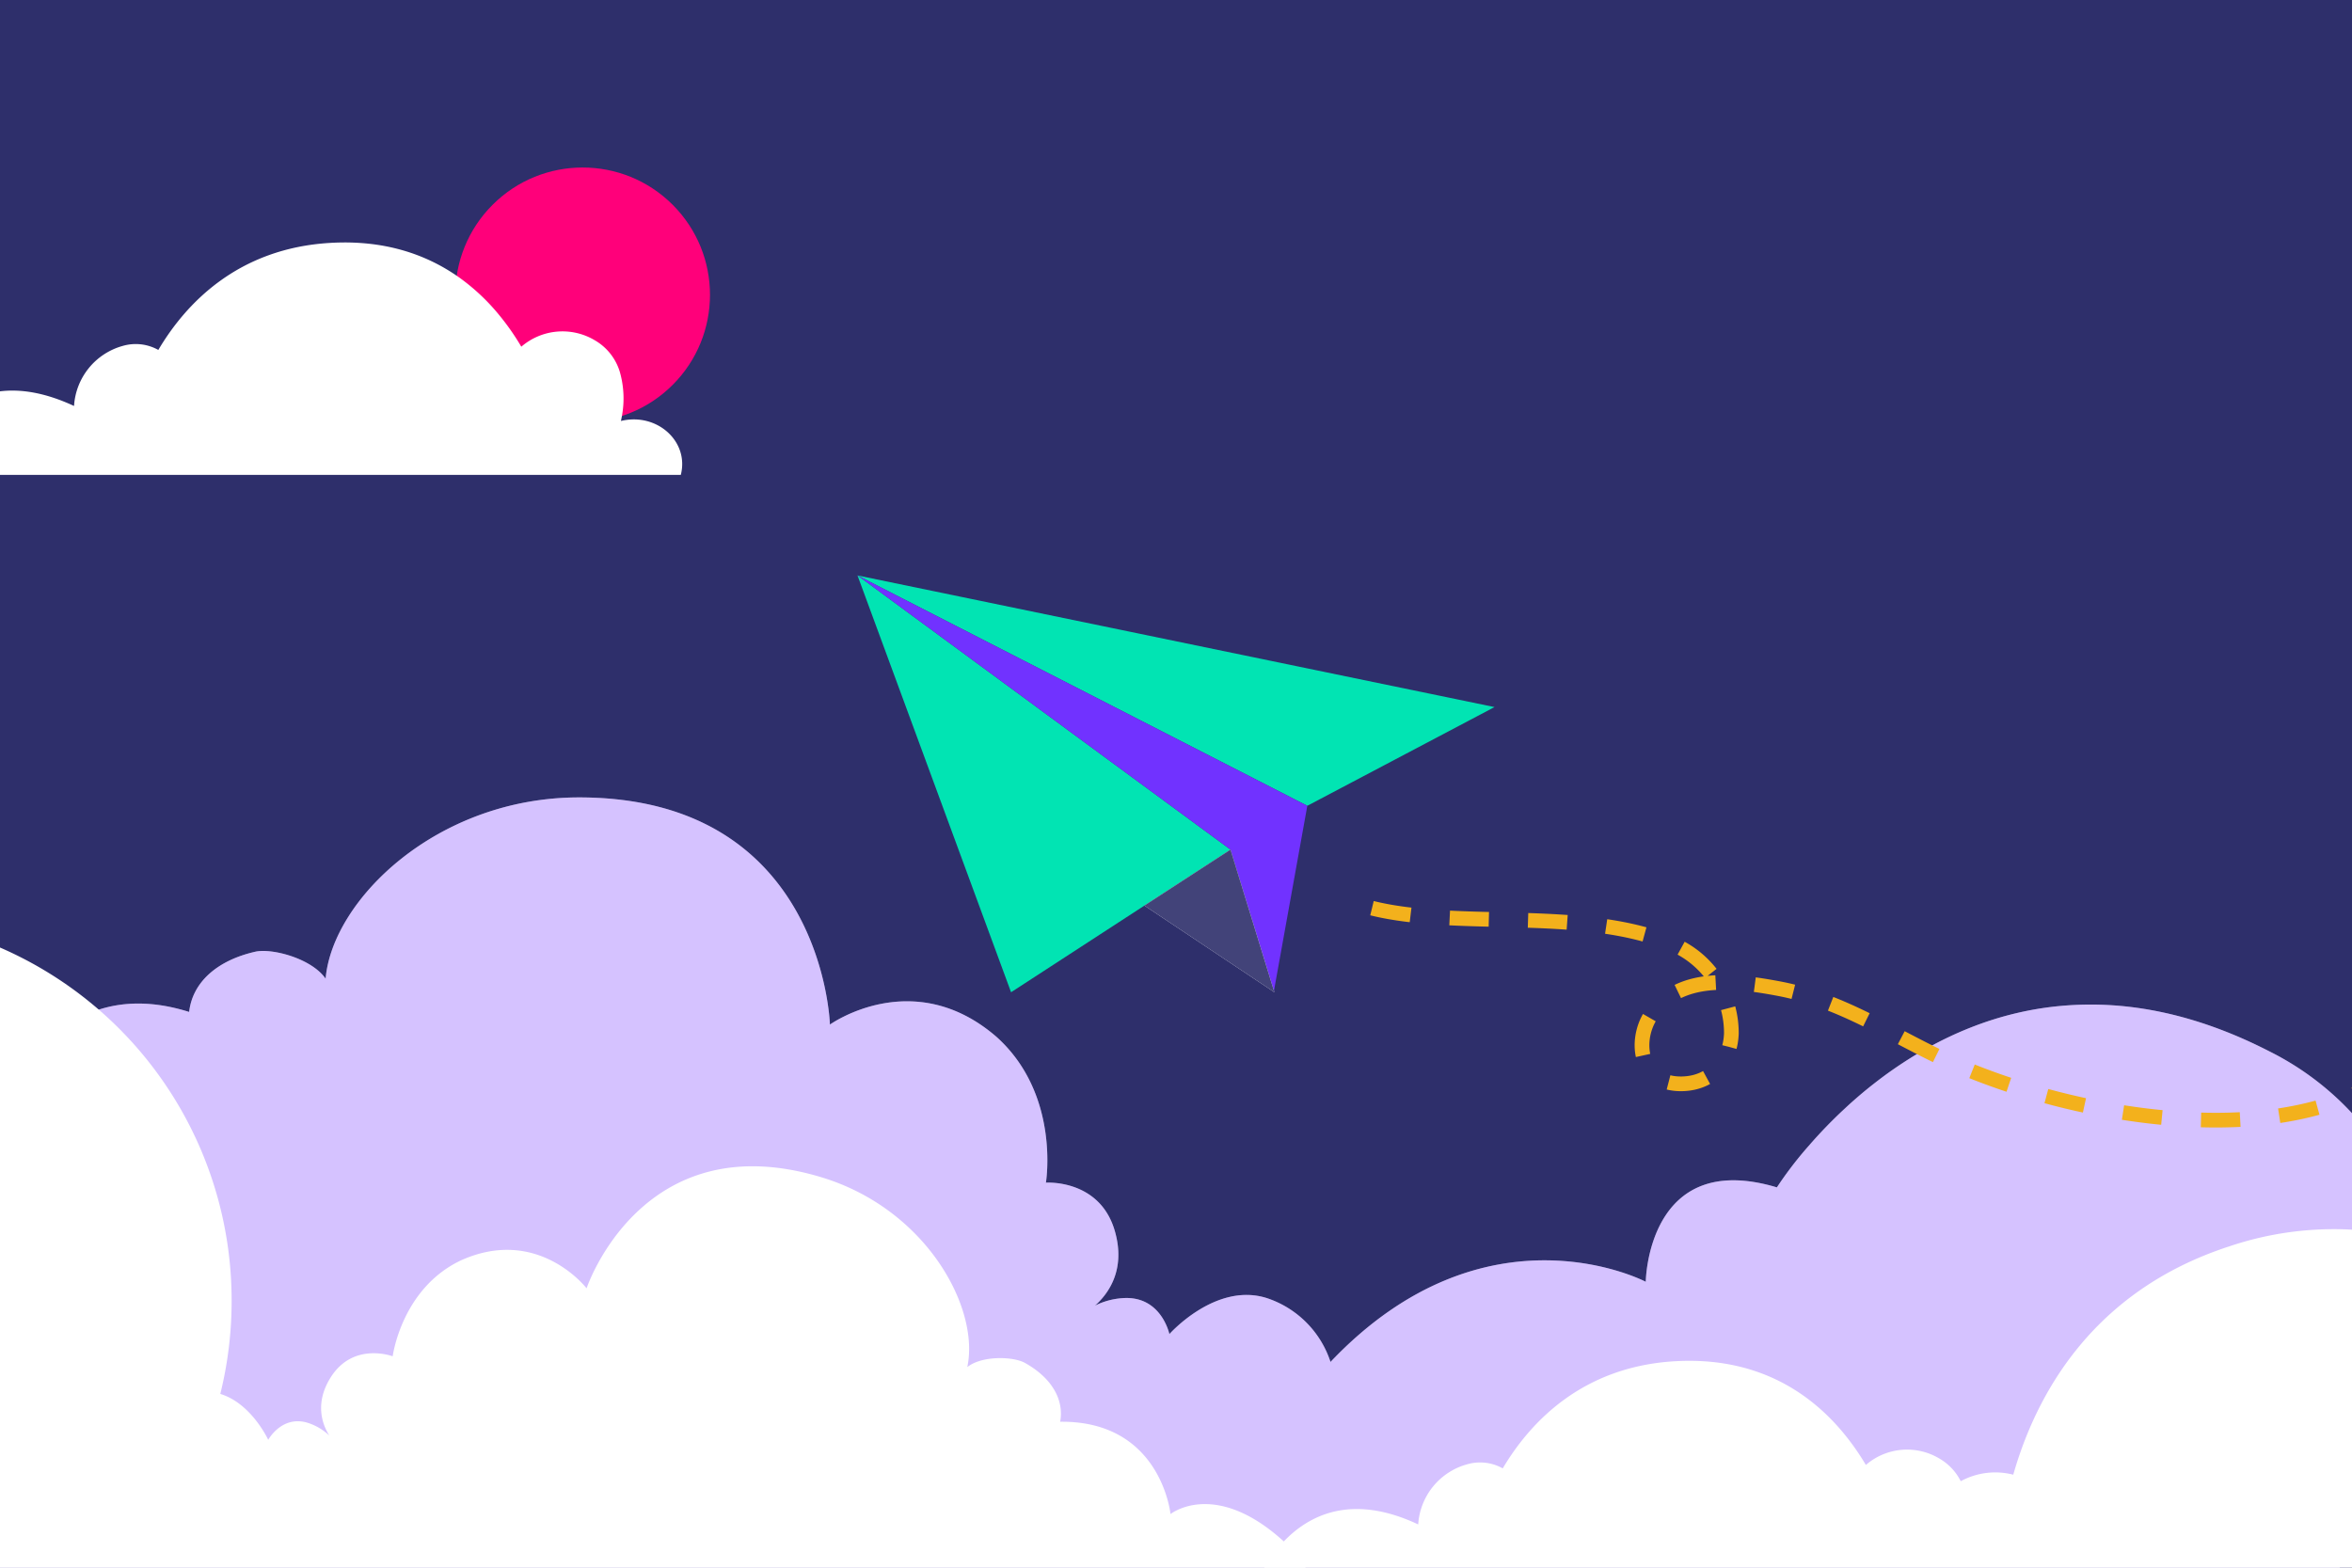 <svg id="圖層_1" data-name="圖層 1" xmlns="http://www.w3.org/2000/svg" xmlns:xlink="http://www.w3.org/1999/xlink" viewBox="0 0 480 320"><defs><style>.cls-1,.cls-36{fill:none;}.cls-2{clip-path:url(#clip-path);}.cls-3{clip-path:url(#clip-path-2);}.cls-4{clip-path:url(#clip-path-3);}.cls-5{clip-path:url(#clip-path-4);}.cls-6{clip-path:url(#clip-path-5);}.cls-7{clip-path:url(#clip-path-6);}.cls-8{clip-path:url(#clip-path-7);}.cls-9{clip-path:url(#clip-path-8);}.cls-10{clip-path:url(#clip-path-9);}.cls-11{clip-path:url(#clip-path-10);}.cls-12{clip-path:url(#clip-path-11);}.cls-13{clip-path:url(#clip-path-12);}.cls-14{clip-path:url(#clip-path-13);}.cls-15{clip-path:url(#clip-path-14);}.cls-16{clip-path:url(#clip-path-15);}.cls-17{clip-path:url(#clip-path-16);}.cls-18{clip-path:url(#clip-path-17);}.cls-19{clip-path:url(#clip-path-18);}.cls-20{clip-path:url(#clip-path-19);}.cls-21{clip-path:url(#clip-path-20);}.cls-22{clip-path:url(#clip-path-21);}.cls-23{clip-path:url(#clip-path-22);}.cls-24{clip-path:url(#clip-path-23);}.cls-25{clip-path:url(#clip-path-24);}.cls-26{clip-path:url(#clip-path-25);}.cls-27{clip-path:url(#clip-path-26);}.cls-28{clip-path:url(#clip-path-27);}.cls-29,.cls-35{fill:#2e2f6b;}.cls-30{fill:#fff;}.cls-31{fill:#ff007a;}.cls-32{opacity:0.3;}.cls-33{fill:#7132ff;}.cls-34{fill:#01e4b3;}.cls-35{opacity:0.9;}.cls-36{stroke:#f3b11c;stroke-linejoin:round;stroke-width:3px;stroke-dasharray:8 8;}</style><clipPath id="clip-path"><circle class="cls-1" cx="77.5" cy="-2249.5" r="172.5"/></clipPath><clipPath id="clip-path-2"><circle class="cls-1" cx="412.5" cy="-2049.5" r="142.5"/></clipPath><clipPath id="clip-path-3"><rect class="cls-1" x="85.51" y="-2241.49" width="389.49" height="258.82" rx="6.91" ry="6.91"/></clipPath><clipPath id="clip-path-4"><path class="cls-1" d="M110.64-2222.64h0a6.28,6.28,0,0,1,6.28,6.28,6.28,6.28,0,0,1-6.28,6.28,6.28,6.28,0,0,1-6.28-6.28A6.28,6.28,0,0,1,110.64-2222.64Z"/></clipPath><clipPath id="clip-path-5"><path class="cls-1" d="M138.28-2222.64h0a6.28,6.28,0,0,1,6.28,6.28,6.28,6.28,0,0,1-6.28,6.28,6.28,6.28,0,0,1-6.28-6.28A6.28,6.28,0,0,1,138.28-2222.64Z"/></clipPath><clipPath id="clip-path-6"><path class="cls-1" d="M165.92-2222.64h0a6.29,6.29,0,0,1,6.29,6.28,6.29,6.29,0,0,1-6.29,6.28,6.28,6.28,0,0,1-6.28-6.28A6.28,6.28,0,0,1,165.92-2222.64Z"/></clipPath><clipPath id="clip-path-7"><rect class="cls-1" x="104.36" y="-2200.03" width="351.79" height="134.44" rx="2.76" ry="2.76"/></clipPath><clipPath id="clip-path-8"><rect class="cls-1" x="129.25" y="-2169.37" width="302.79" height="8.29"/></clipPath><clipPath id="clip-path-9"><rect class="cls-1" x="129.49" y="-2099.51" width="302.79" height="8.29"/></clipPath><clipPath id="clip-path-10"><rect class="cls-1" x="319.21" y="-2031.67" width="113.08" height="8.29"/></clipPath><clipPath id="clip-path-11"><rect class="cls-1" x="319.21" y="-2017.22" width="113.08" height="8.29"/></clipPath><clipPath id="clip-path-12"><rect class="cls-1" x="129.25" y="-2146" width="227.41" height="8.29"/></clipPath><clipPath id="clip-path-13"><rect class="cls-1" x="129.25" y="-2122.63" width="273.9" height="8.29"/></clipPath><clipPath id="clip-path-14"><rect class="cls-1" x="129.49" y="-2064.33" width="81.67" height="56.54"/></clipPath><clipPath id="clip-path-15"><rect class="cls-1" x="382.03" y="-2064.33" width="50.26" height="25.13"/></clipPath><clipPath id="clip-path-16"><rect class="cls-1" x="319.21" y="-2064.33" width="50.26" height="25.13"/></clipPath><clipPath id="clip-path-17"><rect class="cls-1" x="-15" y="-2342" width="389.49" height="188.46" rx="6.91" ry="6.91"/></clipPath><clipPath id="clip-path-18"><path class="cls-1" d="M10.13-2323.15h0a6.28,6.28,0,0,1,6.28,6.28,6.28,6.28,0,0,1-6.28,6.28,6.28,6.28,0,0,1-6.28-6.28A6.28,6.28,0,0,1,10.13-2323.15Z"/></clipPath><clipPath id="clip-path-19"><path class="cls-1" d="M37.77-2323.15h0a6.28,6.28,0,0,1,6.28,6.28,6.28,6.28,0,0,1-6.28,6.28,6.28,6.28,0,0,1-6.28-6.28A6.28,6.28,0,0,1,37.77-2323.15Z"/></clipPath><clipPath id="clip-path-20"><path class="cls-1" d="M65.41-2323.15h0a6.28,6.28,0,0,1,6.28,6.28,6.28,6.28,0,0,1-6.28,6.28,6.28,6.28,0,0,1-6.28-6.28A6.28,6.28,0,0,1,65.41-2323.15Z"/></clipPath><clipPath id="clip-path-21"><rect class="cls-1" x="3.85" y="-2300.54" width="351.79" height="134.44" rx="2.76" ry="2.76"/></clipPath><clipPath id="clip-path-22"><rect class="cls-1" x="72.71" y="-2269.88" width="257.1" height="8.29"/></clipPath><clipPath id="clip-path-23"><rect class="cls-1" x="72.71" y="-2237.97" width="192.83" height="8.29"/></clipPath><clipPath id="clip-path-24"><rect class="cls-1" x="72.71" y="-2206.06" width="232.48" height="8.29"/></clipPath><clipPath id="clip-path-25"><rect class="cls-1" x="28.71" y="-2275.41" width="19.14" height="19.35"/></clipPath><clipPath id="clip-path-26"><rect class="cls-1" x="28.71" y="-2243.5" width="19.14" height="19.35"/></clipPath><clipPath id="clip-path-27"><rect class="cls-1" x="28.71" y="-2211.58" width="19.14" height="19.35"/></clipPath></defs><title>success</title><rect class="cls-29" width="480" height="320"/><path class="cls-30" d="M0,217.38V320H477.47c.62-1.29,1.5-3.1,2.53-5.35V227.23a58.75,58.75,0,0,0-16.79-12.59c-15.31-7.87-29.11-10.29-41.24-9.42h0c-14.4,1-26.44,6.65-35.84,13.24-1.28.89-2.5,1.81-3.68,2.73-2.18,1.7-4.18,3.43-6,5.13a96,96,0,0,0-7.31,7.56,76.24,76.24,0,0,0-6.51,8.49c-26.45-7.92-26.76,19.27-26.76,19.27S303.32,244.51,271.53,278a20.38,20.38,0,0,0-13.12-13.07c-10.4-3.2-19.76,7.39-19.76,7.39s-1.67-8-9.68-7.33a14.72,14.72,0,0,0-5.51,1.52c2.7-2.39,6.33-7.28,4.07-15.18-3.06-10.72-14.08-9.92-14.08-9.92s3-18-10.08-29.76c-17-14.72-34-2.51-34-2.51s-1.27-46.37-51.19-46.37c-29,0-50.34,20.91-51.73,37-2.88-4.16-11-6.27-14.37-5.5-7.84,1.79-12.8,6.27-13.48,12.29-7.46-2.35-13.57-2.06-18.47-.46C8.18,210,3.37,221.57,3.37,221.57A19.78,19.78,0,0,0,0,217.38Z"/><circle class="cls-31" cx="118.91" cy="60.18" r="25.99" transform="translate(-7.73 101.71) rotate(-45)"/><path class="cls-30" d="M0,79.88V96.93H138.94c1.75-6.81-4.86-12.78-12.22-11,.06-.29.13-.63.2-1a19.72,19.72,0,0,0-.42-9,11.15,11.15,0,0,0-5.11-6.47,12.86,12.86,0,0,0-15,1.31,50.22,50.22,0,0,0-4.4-6.32h0A42.39,42.39,0,0,0,94.21,57c-.33-.25-.66-.48-1-.71-6.44-4.42-14.87-7.35-25.8-6.71C48.5,50.68,37.89,62,32.31,71.43a9.46,9.46,0,0,0-7.2-.84,13.59,13.59,0,0,0-10,12.28C9.16,80.1,4.18,79.37,0,79.88Z"/><g class="cls-32"><path class="cls-33" d="M0,217.38V320H477.47c.62-1.29,1.5-3.1,2.53-5.35V227.23a58.75,58.75,0,0,0-16.79-12.59c-15.31-7.87-29.11-10.29-41.24-9.42h0c-14.4,1-26.44,6.65-35.84,13.24-1.28.89-2.5,1.81-3.68,2.73-2.18,1.7-4.18,3.43-6,5.13a96,96,0,0,0-7.31,7.56,76.24,76.24,0,0,0-6.51,8.49c-26.45-7.92-26.76,19.27-26.76,19.27S303.32,244.51,271.53,278a20.38,20.38,0,0,0-13.12-13.07c-10.4-3.2-19.76,7.39-19.76,7.39s-1.67-8-9.68-7.33a14.72,14.72,0,0,0-5.51,1.52c2.7-2.39,6.33-7.28,4.07-15.18-3.06-10.72-14.08-9.92-14.08-9.92s3-18-10.08-29.76c-17-14.72-34-2.51-34-2.51s-1.27-46.37-51.19-46.37c-29,0-50.34,20.91-51.73,37-2.88-4.16-11-6.27-14.37-5.5-7.84,1.79-12.8,6.27-13.48,12.29-7.46-2.35-13.57-2.06-18.47-.46C8.18,210,3.37,221.57,3.37,221.57A19.78,19.78,0,0,0,0,217.38Z"/></g><path class="cls-30" d="M258,320H480V251a66.74,66.74,0,0,0-25.13,3.44c-27.93,9.11-39.36,30.3-44,46.58a14.72,14.72,0,0,0-10.72,1.33,11,11,0,0,0-4.36-4.63,12.84,12.84,0,0,0-15,1.31c-6.2-10.43-17.94-22.4-39-21.17-18.92,1.12-29.52,12.46-35.11,21.87a9.42,9.42,0,0,0-7.2-.85,13.62,13.62,0,0,0-10.05,12.29c-13.48-6.34-22.21-2-27.44,3.48A29.62,29.62,0,0,0,258,320Z"/><path class="cls-30" d="M0,193.41V320H266.44a20.72,20.72,0,0,0-3.52-4.51l-.93-.86c-10.05-9.15-17.56-8.07-21-6.71h0c-.27.11-.51.21-.73.32a7.91,7.91,0,0,0-1.38.81s-1.92-19.07-22.52-18.84c.84-4.58-1.8-9-7.17-12-2.31-1.32-8.73-1.57-11.78.84,2.58-12.16-8.44-32.28-29.76-38.74-36.68-11.12-47.94,22.66-47.94,22.66s-9.83-12.77-25.57-5.73c-12.21,5.72-14,19.61-14,19.61s-7.92-3-12.56,4.16c-3.42,5.3-1.84,9.69-.39,12a11.47,11.47,0,0,0-3.71-2.34c-5.73-2.3-8.74,3.23-8.74,3.23s-3.41-7.43-9.78-9.37a78.59,78.59,0,0,0,2.31-19,78.5,78.5,0,0,0-27.1-59.43A78.65,78.65,0,0,0,0,193.41Z"/><g id="paper-plane"><polygon id="Path" class="cls-34" points="266.8 164.48 175 117.46 251.12 173.43 206.34 202.54 175 117.46 305 144.33 266.8 164.48"/><polygon id="Path-2" data-name="Path" class="cls-33" points="251.12 173.43 259.94 202.54 266.8 164.48 175 117.46 251.12 173.43"/><polygon id="Path-3" data-name="Path" class="cls-30" points="251.12 173.43 260.08 202.54 233.55 184.85 251.12 173.43"/><polygon id="Path-4" data-name="Path" class="cls-35" points="251.12 173.43 260.08 202.54 233.55 184.85 251.12 173.43"/></g><path id="Stroke-1" class="cls-36" d="M280,185.38c17.94,4.45,43.81-.4,61.84,7.54a19.75,19.75,0,0,1,11.5,18c-.17,5.64-3.86,10.16-10,10.31-8.87.22-9.81-8.87-6.43-14,5.61-8.55,17.26-7.08,25.9-5.47,12.21,2.27,21.34,8.34,32.34,13.7,20.58,10,51.94,16.55,74.87,11.37a56.12,56.12,0,0,0,30-17.67"/></svg>